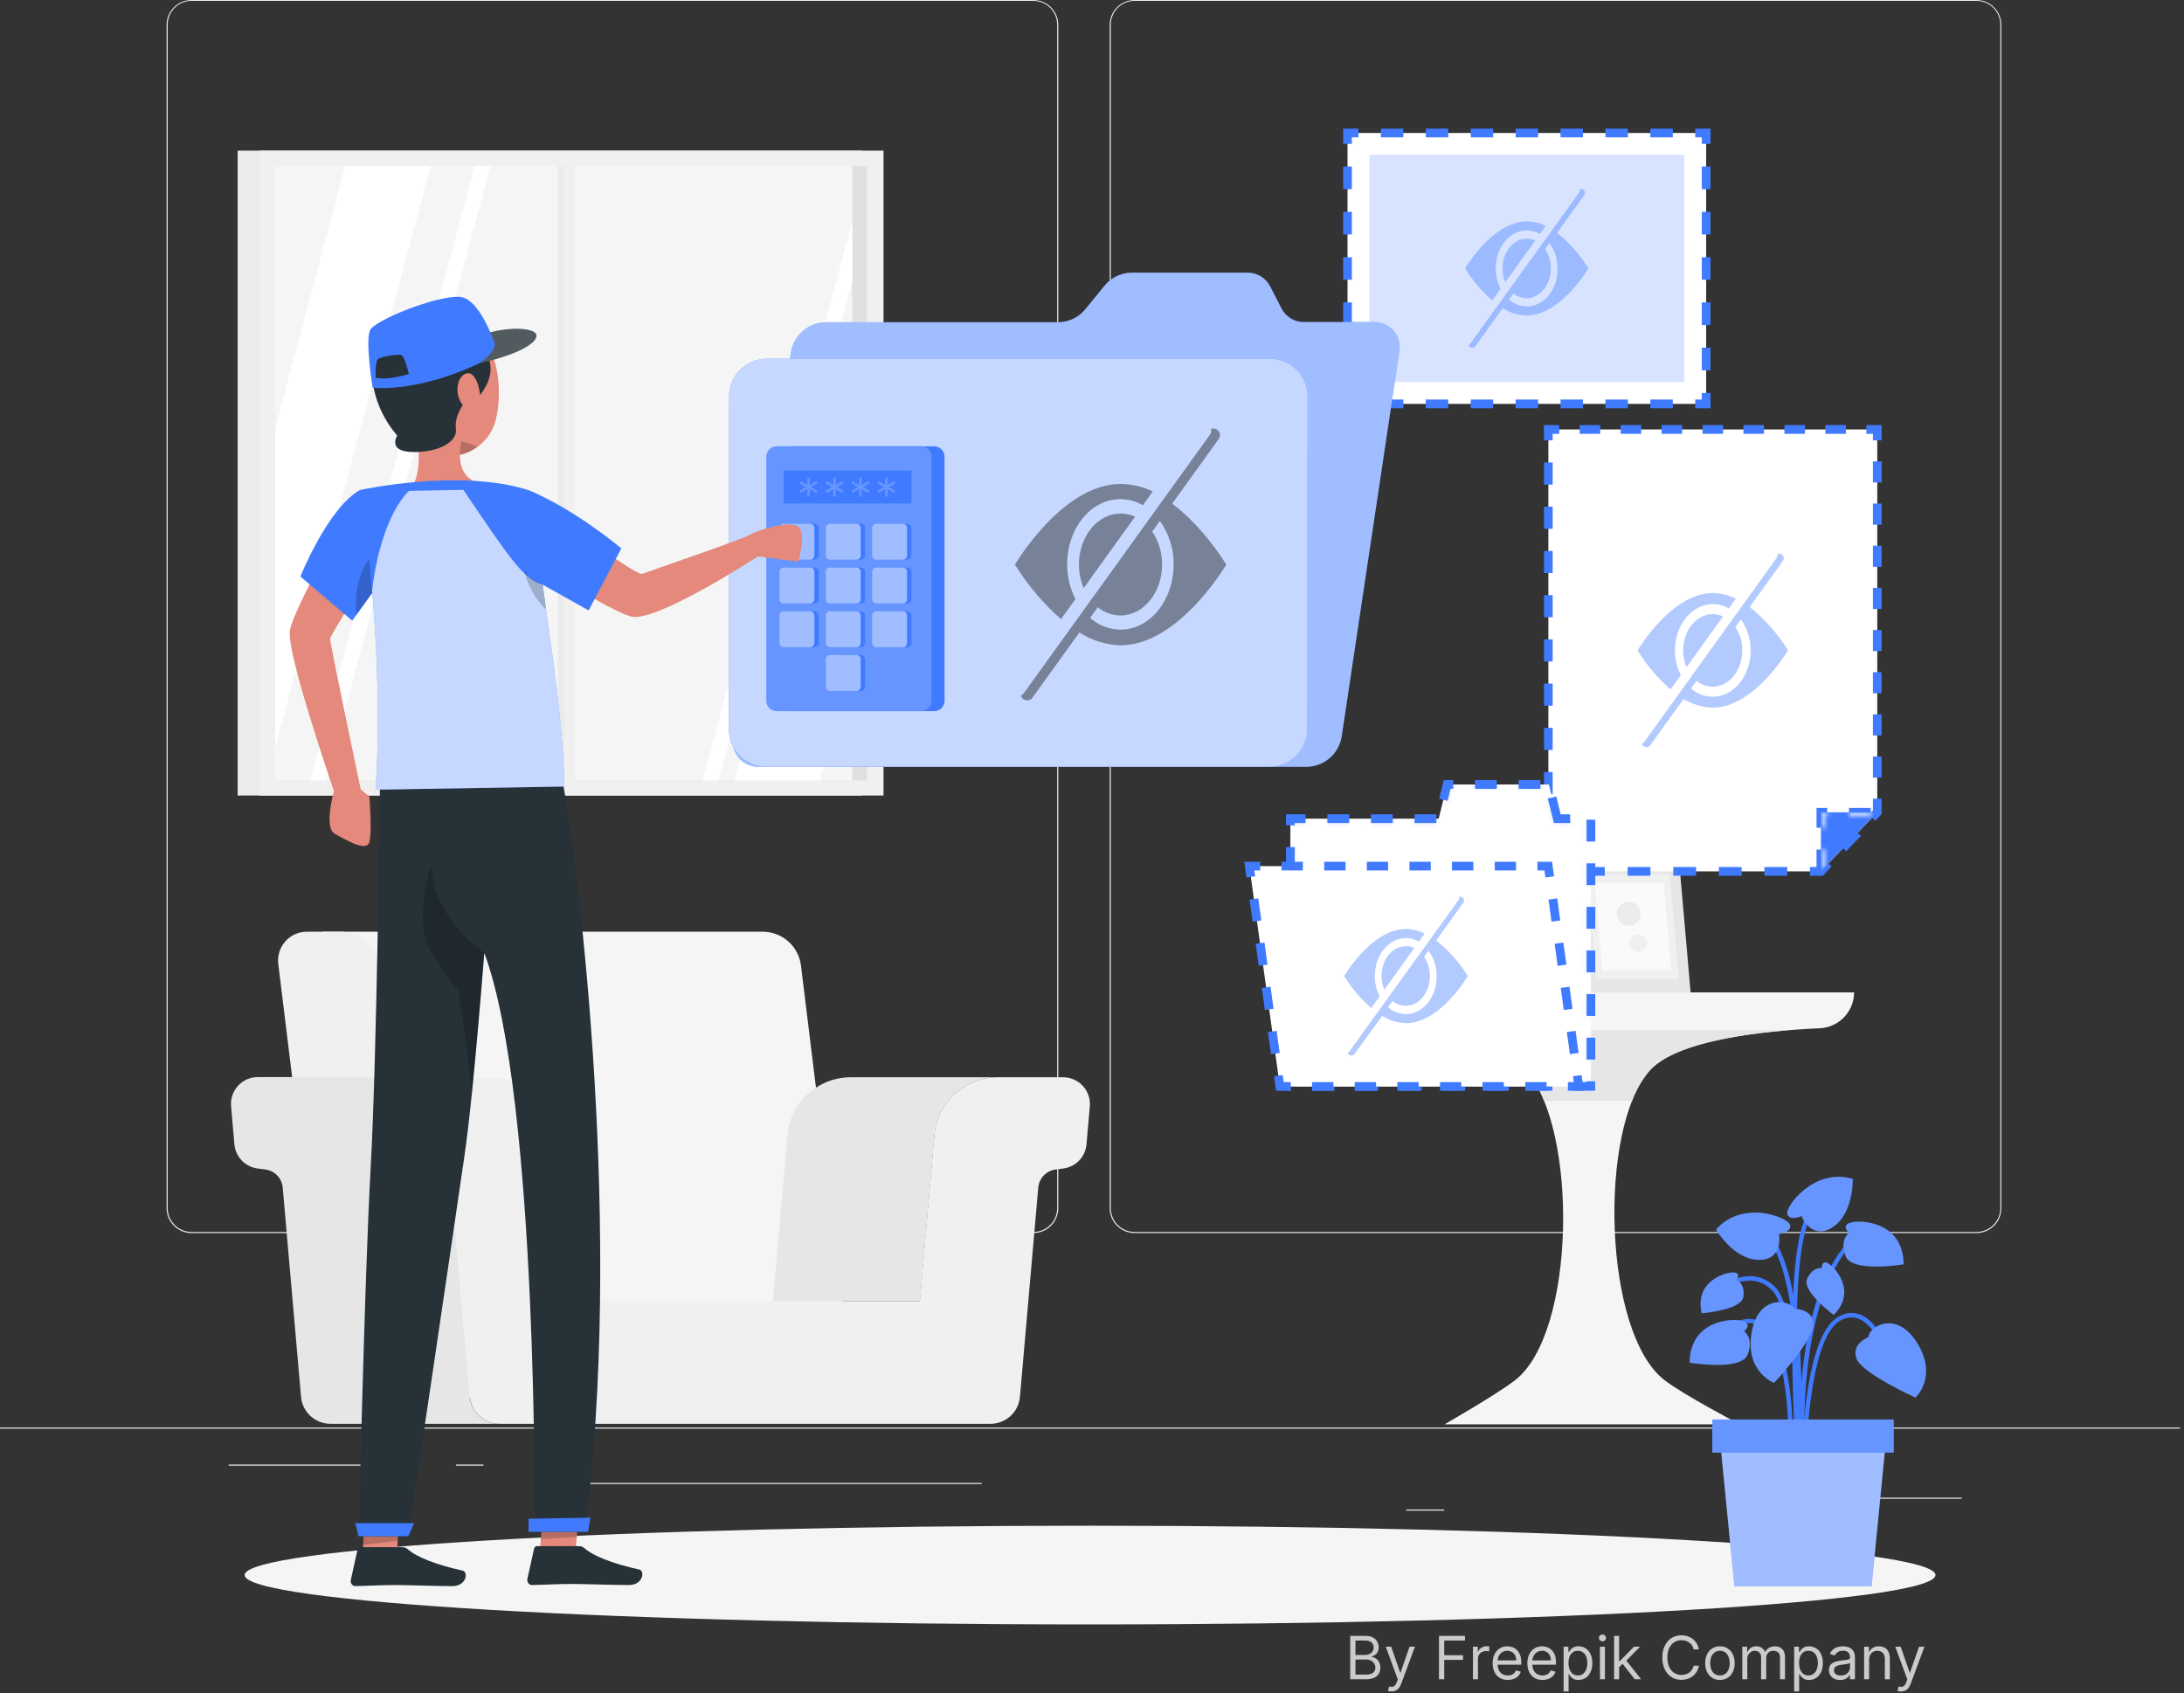 <svg width="476" height="369" viewBox="0 0 476 369" fill="none" xmlns="http://www.w3.org/2000/svg">
<rect x="0" y="0" width="476" height="369" fill="#333333" stroke="none"/>
<path d="M475.155 311.131H0V311.369H475.155V311.131Z" fill="#EBEBEB"/>
<path d="M427.544 326.422H396.07V326.659H427.544V326.422Z" fill="#EBEBEB"/>
<path d="M314.762 329.007H306.503V329.244H314.762V329.007Z" fill="#EBEBEB"/>
<path d="M395.12 317.603H376.883V317.841H395.12V317.603Z" fill="#EBEBEB"/>
<path d="M90.897 319.199H49.853V319.437H90.897V319.199Z" fill="#EBEBEB"/>
<path d="M105.38 319.199H99.364V319.437H105.38V319.199Z" fill="#EBEBEB"/>
<path d="M213.962 323.21H124.937V323.447H213.962V323.21Z" fill="#EBEBEB"/>
<path d="M225.223 268.748H41.728C40.291 268.745 38.913 268.172 37.897 267.155C36.882 266.138 36.311 264.759 36.311 263.321V5.379C36.324 3.95 36.9 2.583 37.914 1.576C38.928 0.569 40.299 0.002 41.728 0H225.223C226.663 0 228.043 0.572 229.06 1.589C230.078 2.607 230.65 3.987 230.65 5.426V263.321C230.65 264.76 230.078 266.141 229.06 267.158C228.043 268.176 226.663 268.748 225.223 268.748ZM41.728 0.19C40.354 0.193 39.036 0.74 38.065 1.713C37.094 2.686 36.549 4.004 36.549 5.379V263.321C36.549 264.696 37.094 266.014 38.065 266.987C39.036 267.96 40.354 268.507 41.728 268.51H225.223C226.599 268.507 227.917 267.96 228.89 266.987C229.862 266.015 230.41 264.697 230.412 263.321V5.379C230.41 4.003 229.862 2.685 228.89 1.713C227.917 0.74 226.599 0.193 225.223 0.19H41.728Z" fill="#EBEBEB"/>
<path d="M430.785 268.748H247.28C245.842 268.745 244.463 268.173 243.446 267.155C242.429 266.138 241.856 264.76 241.854 263.321V5.379C241.869 3.949 242.447 2.582 243.463 1.575C244.478 0.568 245.85 0.002 247.28 0H430.785C432.212 0.005 433.581 0.572 434.593 1.579C435.605 2.586 436.18 3.951 436.192 5.379V263.321C436.192 264.757 435.623 266.134 434.61 267.152C433.596 268.169 432.221 268.742 430.785 268.748ZM247.28 0.19C245.905 0.193 244.586 0.74 243.614 1.713C242.641 2.685 242.094 4.003 242.091 5.379V263.321C242.094 264.697 242.641 266.015 243.614 266.987C244.586 267.96 245.905 268.507 247.28 268.51H430.785C432.16 268.507 433.478 267.96 434.451 266.987C435.424 266.015 435.971 264.697 435.974 263.321V5.379C435.971 4.003 435.424 2.685 434.451 1.713C433.478 0.74 432.16 0.193 430.785 0.19H247.28Z" fill="#EBEBEB"/>
<path d="M187.81 32.833H51.792V173.384H187.81V32.833Z" fill="#EBEBEB"/>
<path d="M192.561 32.833H56.543V173.384H192.561V32.833Z" fill="#F0F0F0"/>
<path d="M188.96 36.169H59.974V170.115H188.96V36.169Z" fill="#E0E0E0"/>
<path d="M185.738 36.169H59.974V170.115H185.738V36.169Z" fill="#F5F5F5"/>
<path d="M124.158 36.169H121.602V170.115H124.158V36.169Z" fill="#EBEBEB"/>
<path d="M106.9 36.169L71.055 170.115H67.615L103.46 36.169H106.9Z" fill="white"/>
<path d="M125.241 34.097H123.056V172.681H125.241V34.097Z" fill="#F0F0F0"/>
<path d="M93.891 36.169L59.974 162.931V93.254L75.246 36.169H93.891Z" fill="white"/>
<path d="M185.738 48.323V61.181L156.583 170.115H153.142L185.738 48.323Z" fill="white"/>
<path d="M185.738 74.286V143.962L178.744 170.115H160.099L185.738 74.286Z" fill="white"/>
<path d="M289.93 216.291H404.1C404.097 218.307 403.318 220.245 401.923 221.701C400.528 223.158 398.626 224.021 396.612 224.112C384.343 224.663 365.47 226.611 359.483 233.396C348.326 246.054 349.4 290.51 362.771 300.802C366.962 304.033 379.174 310.438 379.174 310.438H314.847C314.847 310.438 326.251 303.9 330.233 300.802C343.537 290.424 343.908 245.997 332.694 233.396C326.992 226.934 309.25 224.843 297.38 224.188C295.364 224.073 293.469 223.191 292.083 221.722C290.697 220.254 289.927 218.31 289.93 216.291Z" fill="#F5F5F5"/>
<path d="M389.95 224.53C378.356 225.48 364.463 227.751 359.483 233.396C357.861 235.349 356.576 237.558 355.682 239.934H336.533C335.637 237.559 334.352 235.35 332.732 233.396C327.733 227.78 313.726 225.47 302.322 224.53H389.95Z" fill="#E6E6E6"/>
<path d="M338.557 216.348L340.116 198.605H317.603L316.054 216.348H338.557Z" fill="#EBEBEB"/>
<path d="M338.557 216.348L340.116 198.605H341.323L339.774 216.348H338.557Z" fill="#E0E0E0"/>
<path d="M336.419 214.542L337.654 200.411H319.741L318.506 214.542H336.419Z" fill="#F0F0F0"/>
<path d="M335.051 213.373L336.077 201.57H321.119L320.083 213.373H335.051Z" fill="#FAFAFA"/>
<path d="M345.856 216.29H368.464L365.955 187.62H343.347L345.856 216.29Z" fill="#E6E6E6"/>
<path d="M345.856 216.29H344.782L342.273 187.62H343.347L345.856 216.29Z" fill="#E0E0E0"/>
<path d="M347.908 213.373H365.907L363.912 190.547H345.913L347.908 213.373Z" fill="#F0F0F0"/>
<path d="M349.229 211.491H364.263L362.591 192.428H347.557L349.229 211.491Z" fill="#FAFAFA"/>
<path d="M356.822 201C356.58 201.244 356.292 201.437 355.975 201.57C355.658 201.702 355.318 201.77 354.974 201.77C354.63 201.77 354.29 201.702 353.973 201.57C353.656 201.437 353.368 201.244 353.126 201C352.882 200.758 352.688 200.47 352.556 200.153C352.424 199.835 352.356 199.495 352.356 199.152C352.356 198.808 352.424 198.468 352.556 198.15C352.688 197.833 352.882 197.545 353.126 197.303C353.617 196.815 354.281 196.541 354.974 196.541C355.666 196.541 356.331 196.815 356.822 197.303C357.31 197.795 357.584 198.459 357.584 199.152C357.584 199.844 357.31 200.509 356.822 201Z" fill="#EBEBEB"/>
<path d="M355.71 204.202C355.887 204.023 356.098 203.88 356.331 203.783C356.563 203.686 356.813 203.635 357.065 203.635C357.317 203.635 357.566 203.686 357.799 203.783C358.031 203.88 358.242 204.023 358.419 204.202C358.694 204.467 358.882 204.809 358.96 205.182C359.039 205.555 359.002 205.944 358.857 206.296C358.711 206.649 358.463 206.95 358.144 207.159C357.825 207.369 357.451 207.478 357.069 207.472C356.687 207.48 356.311 207.372 355.991 207.163C355.671 206.955 355.421 206.654 355.274 206.301C355.127 205.948 355.09 205.559 355.168 205.184C355.246 204.81 355.435 204.468 355.71 204.202Z" fill="#F0F0F0"/>
<path d="M164.109 304.574H186.128L174.553 210.303C174.275 208.334 173.308 206.527 171.824 205.203C170.34 203.879 168.435 203.124 166.447 203.072H70.323L84.445 304.574H164.109Z" fill="#F5F5F5"/>
<path d="M94.28 304.574H72.224L60.677 210.303C60.537 209.397 60.597 208.47 60.853 207.589C61.109 206.708 61.556 205.894 62.161 205.204C62.767 204.515 63.516 203.966 64.357 203.598C65.197 203.229 66.108 203.05 67.025 203.072H74.628C76.605 203.139 78.496 203.901 79.968 205.223C81.44 206.546 82.399 208.344 82.677 210.303L94.28 304.574Z" fill="#F0F0F0"/>
<path d="M102.386 304.46L98.405 258.845C98.315 257.854 97.889 256.924 97.197 256.208C96.506 255.493 95.591 255.035 94.603 254.911L92.978 254.683C91.658 254.516 90.435 253.901 89.513 252.941C88.591 251.982 88.027 250.735 87.913 249.409L87.181 241.094C87.112 240.288 87.21 239.478 87.47 238.712C87.73 237.947 88.146 237.244 88.692 236.649C89.238 236.053 89.902 235.577 90.641 235.251C91.38 234.925 92.18 234.756 92.988 234.755H56.192C55.378 234.751 54.573 234.918 53.828 235.245C53.082 235.571 52.414 236.05 51.865 236.651C51.316 237.252 50.899 237.961 50.641 238.733C50.383 239.504 50.289 240.321 50.366 241.132L51.089 249.447C51.213 250.77 51.786 252.01 52.713 252.962C53.639 253.915 54.863 254.522 56.182 254.683L57.817 254.892C58.805 255.014 59.721 255.471 60.413 256.187C61.105 256.903 61.53 257.835 61.618 258.826L65.609 304.441C65.75 306.046 66.486 307.54 67.673 308.629C68.861 309.718 70.413 310.323 72.024 310.324H108.82C107.209 310.328 105.654 309.728 104.463 308.643C103.272 307.557 102.531 306.065 102.386 304.46Z" fill="#E6E6E6"/>
<path d="M203.661 247.451C203.961 243.996 205.545 240.779 208.102 238.435C210.658 236.091 214.001 234.792 217.469 234.793H185.434C181.965 234.792 178.621 236.091 176.063 238.434C173.505 240.778 171.918 243.995 171.616 247.451L168.461 283.563H200.515L203.661 247.451Z" fill="#E6E6E6"/>
<path d="M231.695 234.793H217.44C213.972 234.792 210.63 236.092 208.073 238.435C205.517 240.779 203.932 243.996 203.632 247.451L200.468 283.563H124.196L121.031 247.451C120.73 243.997 119.144 240.781 116.588 238.438C114.032 236.094 110.691 234.794 107.223 234.793H92.969C92.161 234.794 91.362 234.963 90.622 235.289C89.883 235.615 89.219 236.091 88.673 236.687C88.127 237.282 87.711 237.985 87.451 238.75C87.191 239.516 87.093 240.326 87.162 241.132L87.894 249.447C88.017 250.769 88.588 252.009 89.513 252.962C90.438 253.914 91.66 254.522 92.978 254.683L94.622 254.892C95.611 255.012 96.528 255.469 97.22 256.185C97.912 256.902 98.337 257.834 98.424 258.826L102.415 304.441C102.555 306.046 103.291 307.54 104.479 308.629C105.666 309.718 107.218 310.323 108.829 310.324H215.891C217.501 310.322 219.052 309.718 220.238 308.628C221.424 307.539 222.158 306.045 222.296 304.441L226.288 258.826C226.376 257.835 226.801 256.903 227.493 256.187C228.185 255.471 229.101 255.014 230.089 254.892L231.723 254.683C233.045 254.518 234.271 253.904 235.195 252.944C236.118 251.984 236.684 250.736 236.798 249.409L237.53 241.094C237.593 240.289 237.489 239.481 237.224 238.719C236.959 237.957 236.539 237.258 235.991 236.666C235.443 236.074 234.779 235.602 234.039 235.28C233.3 234.958 232.502 234.792 231.695 234.793Z" fill="#F0F0F0"/>
<path d="M237.577 354.047C339.339 354.047 421.833 349.231 421.833 343.29C421.833 337.349 339.339 332.532 237.577 332.532C135.816 332.532 53.322 337.349 53.322 343.29C53.322 349.231 135.816 354.047 237.577 354.047Z" fill="#F5F5F5"/>
<path d="M392.231 317.071C392.231 316.767 391.176 286.053 386.206 281.216C381.454 276.55 375.866 281.045 375.629 281.216L375.021 280.484C375.087 280.427 381.445 275.238 386.862 280.484C392.117 285.587 393.134 315.712 393.181 316.995L392.231 317.071Z" fill="#407BFF"/>
<path d="M392.658 323.105C392.516 321.604 389.237 286.157 402.608 270.838L403.321 271.456C390.216 286.499 393.571 322.668 393.609 323.029L392.658 323.105Z" fill="#407BFF"/>
<path d="M392.335 319.304L391.385 319.237C391.385 318.819 393.989 277.737 384.229 268.757L384.875 267.987C394.968 277.291 392.478 317.546 392.335 319.304Z" fill="#407BFF"/>
<path d="M393.609 319.228H392.658C392.658 318.088 392.982 291.403 400.594 287.041C401.323 286.569 402.155 286.279 403.02 286.194C403.884 286.11 404.757 286.234 405.564 286.556C410.173 288.457 412.453 296.649 412.548 297.01L411.598 297.266C411.598 297.181 409.346 289.179 405.155 287.45C404.483 287.182 403.755 287.081 403.036 287.156C402.316 287.23 401.625 287.478 401.021 287.877C393.922 291.945 393.609 318.952 393.609 319.228Z" fill="#407BFF"/>
<path d="M390.663 319.247L389.712 319.19C389.712 318.981 390.853 298.169 385.246 290.852C383.897 289.094 382.443 288.267 380.913 288.362C377.273 288.619 374.194 293.969 374.165 294.064L373.339 293.598C373.472 293.361 376.693 287.744 380.846 287.45C382.699 287.317 384.448 288.286 385.997 290.301C391.822 297.865 390.71 318.354 390.663 319.247Z" fill="#407BFF"/>
<path d="M391.727 322.088C391.575 320.064 388.04 272.435 394.264 264.015L395.025 264.585C389.019 272.71 392.639 321.518 392.668 322.012L391.727 322.088Z" fill="#407BFF"/>
<path d="M407.217 291.45C407.217 291.45 403.492 292.819 404.604 296.059C405.716 299.3 417.471 304.612 417.471 304.612C417.471 304.612 422.403 300.098 417.87 292.752C413.337 285.406 407.312 289.132 407.217 291.45Z" fill="#407BFF"/>
<path opacity="0.2" d="M407.217 291.45C407.217 291.45 403.492 292.819 404.604 296.059C405.716 299.3 417.471 304.612 417.471 304.612C417.471 304.612 422.403 300.098 417.87 292.752C413.337 285.406 407.312 289.132 407.217 291.45Z" fill="white"/>
<path d="M391.043 285.283C391.043 285.283 395.006 285.121 395.224 288.533C395.443 291.945 386.671 301.391 386.671 301.391C386.671 301.391 380.39 299.119 381.739 290.605C383.089 282.09 390.055 283.192 391.043 285.283Z" fill="#407BFF"/>
<path opacity="0.2" d="M391.043 285.283C391.043 285.283 395.006 285.121 395.224 288.533C395.443 291.945 386.671 301.391 386.671 301.391C386.671 301.391 380.39 299.119 381.739 290.605C383.089 282.09 390.055 283.192 391.043 285.283Z" fill="white"/>
<path d="M387.726 268.938C387.726 268.938 390.368 268.653 390.159 267.037C389.95 265.421 379.886 261.288 374.004 267.987C374.004 267.987 377.805 274.506 383.288 274.592C388.772 274.677 387.726 268.938 387.726 268.938Z" fill="#407BFF"/>
<path opacity="0.2" d="M387.726 268.938C387.726 268.938 390.368 268.653 390.159 267.037C389.95 265.421 379.886 261.288 374.004 267.987C374.004 267.987 377.805 274.506 383.288 274.592C388.772 274.677 387.726 268.938 387.726 268.938Z" fill="white"/>
<path d="M392.611 265.032C392.611 265.032 390.216 266.191 389.551 264.709C388.886 263.226 395.253 254.398 403.806 256.945C403.806 256.945 404.034 264.49 399.415 267.474C394.797 270.458 392.611 265.032 392.611 265.032Z" fill="#407BFF"/>
<path opacity="0.2" d="M392.611 265.032C392.611 265.032 390.216 266.191 389.551 264.709C388.886 263.226 395.253 254.398 403.806 256.945C403.806 256.945 404.034 264.49 399.415 267.474C394.797 270.458 392.611 265.032 392.611 265.032Z" fill="white"/>
<path d="M380.124 290.149C380.124 290.149 381.948 288.676 379.981 287.953C378.014 287.231 368.359 287.44 368.254 297C368.254 297 379.497 298.901 380.894 295.233C382.291 291.565 380.124 290.149 380.124 290.149Z" fill="#407BFF"/>
<path opacity="0.2" d="M380.124 290.149C380.124 290.149 381.948 288.676 379.981 287.953C378.014 287.231 368.359 287.44 368.254 297C368.254 297 379.497 298.901 380.894 295.233C382.291 291.565 380.124 290.149 380.124 290.149Z" fill="white"/>
<path d="M403.026 268.7C403.026 268.7 401.211 267.227 403.178 266.514C405.145 265.802 414.791 265.992 414.896 275.561C414.896 275.561 403.653 277.462 402.257 273.784C400.86 270.107 403.026 268.7 403.026 268.7Z" fill="#407BFF"/>
<path opacity="0.2" d="M403.026 268.7C403.026 268.7 401.211 267.227 403.178 266.514C405.145 265.802 414.791 265.992 414.896 275.561C414.896 275.561 403.653 277.462 402.257 273.784C400.86 270.107 403.026 268.7 403.026 268.7Z" fill="white"/>
<path d="M397.087 276.407C397.087 276.407 396.925 274.611 398.37 275.314C399.814 276.017 404.851 281.444 399.634 286.594C399.634 286.594 392.611 281.396 393.875 278.688C395.139 275.979 397.087 276.407 397.087 276.407Z" fill="#407BFF"/>
<path opacity="0.2" d="M397.087 276.407C397.087 276.407 396.925 274.611 398.37 275.314C399.814 276.017 404.851 281.444 399.634 286.594C399.634 286.594 392.611 281.396 393.875 278.688C395.139 275.979 397.087 276.407 397.087 276.407Z" fill="white"/>
<path d="M378.47 278.954C378.47 278.954 379.563 277.528 377.967 277.348C376.37 277.167 369.224 279.077 370.887 286.224C370.887 286.224 379.601 285.568 379.972 282.603C380.342 279.638 378.47 278.954 378.47 278.954Z" fill="#407BFF"/>
<path opacity="0.2" d="M378.47 278.954C378.47 278.954 379.563 277.528 377.967 277.348C376.37 277.167 369.224 279.077 370.887 286.224C370.887 286.224 379.601 285.568 379.972 282.603C380.342 279.638 378.47 278.954 378.47 278.954Z" fill="white"/>
<path d="M407.911 345.723H378.014L374.793 312.994H411.132L407.911 345.723Z" fill="#407BFF"/>
<path opacity="0.5" d="M407.911 345.723H378.014L374.793 312.994H411.132L407.911 345.723Z" fill="white"/>
<path d="M412.738 309.383H373.196V316.605H412.738V309.383Z" fill="#407BFF"/>
<path opacity="0.2" d="M412.738 309.383H373.196V316.605H412.738V309.383Z" fill="white"/>
<path d="M371.856 28.985H293.693V88.027H371.856V28.985Z" fill="white"/>
<path d="M372.806 88.978H369.48V87.077H370.906V85.651H372.806V88.978Z" fill="#407BFF"/>
<path d="M364.586 88.978H359.692V87.077H364.586V88.978ZM354.798 88.978H349.904V87.077H354.798V88.978ZM345.01 88.978H340.116V87.077H345.01V88.978ZM335.222 88.978H330.328V87.077H335.222V88.978ZM325.434 88.978H320.539V87.077H325.434V88.978ZM315.645 88.978H310.751V87.077H315.645V88.978ZM305.857 88.978H300.963V87.077H305.857V88.978Z" fill="#407BFF"/>
<path d="M296.069 88.978H292.743V85.651H294.643V87.077H296.069V88.978Z" fill="#407BFF"/>
<path d="M294.643 80.71H292.743V75.778H294.643V80.71ZM294.643 70.846H292.743V65.904H294.643V70.846ZM294.643 60.972H292.743V56.068H294.643V60.972ZM294.643 51.098H292.743V46.166H294.643V51.098ZM294.643 41.234H292.743V36.292H294.643V41.234Z" fill="#407BFF"/>
<path d="M294.643 31.36H292.743V28.034H296.069V29.935H294.643V31.36Z" fill="#407BFF"/>
<path d="M364.586 29.935H359.692V28.034H364.586V29.935ZM354.798 29.935H349.904V28.034H354.798V29.935ZM345.01 29.935H340.116V28.034H345.01V29.935ZM335.222 29.935H330.328V28.034H335.222V29.935ZM325.434 29.935H320.539V28.034H325.434V29.935ZM315.645 29.935H310.751V28.034H315.645V29.935ZM305.857 29.935H300.963V28.034H305.857V29.935Z" fill="#407BFF"/>
<path d="M372.806 31.36H370.906V29.935H369.48V28.034H372.806V31.36Z" fill="#407BFF"/>
<path d="M372.806 80.71H370.906V75.778H372.806V80.71ZM372.806 70.846H370.906V65.904H372.806V70.846ZM372.806 60.972H370.906V56.068H372.806V60.972ZM372.806 51.098H370.906V46.166H372.806V51.098ZM372.806 41.234H370.906V36.292H372.806V41.234Z" fill="#407BFF"/>
<path opacity="0.2" d="M367.095 83.276V33.736L298.435 33.736V83.276H367.095Z" fill="#407BFF"/>
<g opacity="0.4">
<path d="M325.215 65.486L327.049 62.93C326.348 61.559 325.986 60.041 325.994 58.501C325.994 53.921 329.026 50.214 332.77 50.214C333.772 50.219 334.756 50.488 335.621 50.994L336.885 49.245C335.602 48.607 334.193 48.263 332.76 48.238C325.329 48.238 319.314 58.501 319.314 58.501C320.925 61.108 322.914 63.462 325.215 65.486Z" fill="#407BFF"/>
<path d="M339.365 50.756L345.304 42.508C345.432 42.327 345.484 42.103 345.448 41.884C345.413 41.666 345.293 41.47 345.114 41.339C344.999 41.258 344.866 41.208 344.727 41.191C344.588 41.175 344.447 41.193 344.316 41.243C344.35 41.362 344.357 41.487 344.335 41.609C344.314 41.731 344.265 41.846 344.193 41.947L320.435 74.922C320.344 75.048 320.219 75.144 320.074 75.198C320.113 75.35 320.195 75.489 320.31 75.596C320.425 75.704 320.568 75.776 320.722 75.805C320.877 75.834 321.037 75.818 321.183 75.76C321.329 75.701 321.455 75.602 321.547 75.474L327.515 67.177C329.077 68.173 330.88 68.725 332.732 68.774C340.163 68.774 346.188 58.501 346.188 58.501C344.382 55.542 342.072 52.921 339.365 50.756ZM332.77 66.797C331.344 66.777 329.972 66.248 328.902 65.305L329.852 63.946C330.66 64.603 331.663 64.971 332.703 64.992C335.63 64.992 338.006 62.084 338.006 58.501C338.021 57.008 337.58 55.546 336.742 54.31L337.692 52.951C338.857 54.566 339.473 56.511 339.451 58.501C339.546 63.082 336.514 66.797 332.77 66.797Z" fill="#407BFF"/>
<path d="M332.77 52.011C329.843 52.011 327.467 54.918 327.467 58.501C327.468 59.533 327.674 60.554 328.075 61.504L334.613 52.419C334.036 52.151 333.407 52.011 332.77 52.011Z" fill="#407BFF"/>
</g>
<path d="M409.146 93.606V177.043L396.868 189.919H337.464V93.606H409.146Z" fill="white"/>
<path d="M410.097 95.981H408.196V94.556H406.771V92.655H410.097V95.981Z" fill="#407BFF"/>
<path d="M402.361 185.529L401.031 184.218L404.205 180.891L405.583 182.203L402.361 185.529ZM408.7 178.877L407.331 177.556L408.196 176.653V174.078H410.097V177.413L408.7 178.877ZM410.097 169.478H408.196V164.888H410.097V169.478ZM410.097 160.289H408.196V155.699H410.097V160.289ZM410.097 151.099H408.196V146.509H410.097V151.099ZM410.097 141.91H408.196V137.32H410.097V141.91ZM410.097 132.73H408.196V128.13H410.097V132.73ZM410.097 123.54H408.196V118.941H410.097V123.54ZM410.097 114.351H408.196V109.761H410.097V114.351ZM410.097 105.161H408.196V100.562H410.097V105.161Z" fill="#407BFF"/>
<path d="M397.267 190.87H394.483V188.969H396.46L397.819 187.544L399.187 188.855L397.267 190.87Z" fill="#407BFF"/>
<path d="M389.522 190.87H384.552V188.969H389.522V190.87ZM379.582 190.87H374.612V188.969H379.582V190.87ZM369.642 190.87H364.681V188.969H369.67L369.642 190.87ZM359.711 190.87H354.741V188.969H359.711V190.87ZM349.771 190.87H344.801V188.969H349.771V190.87Z" fill="#407BFF"/>
<path d="M339.831 190.87H336.505V187.544H338.405V188.969H339.831V190.87Z" fill="#407BFF"/>
<path d="M338.405 182.726H336.505V177.908H338.405V182.726ZM338.405 173.089H336.505V168.271H338.405V173.089ZM338.405 163.453H336.505V158.626H338.405V163.453ZM338.405 153.808H336.505V148.99H338.405V153.808ZM338.405 144.172H336.505V139.353H338.405V144.172ZM338.405 134.535H336.505V129.717H338.405V134.535ZM338.405 124.899H336.505V120.081H338.405V124.899ZM338.405 115.254H336.505V110.436H338.405V115.254ZM338.405 105.618H336.505V100.799H338.405V105.618Z" fill="#407BFF"/>
<path d="M338.405 95.981H336.505V92.655H339.831V94.556H338.405V95.981Z" fill="#407BFF"/>
<path d="M402.304 94.556H397.838V92.655H402.304V94.556ZM393.381 94.556H388.914V92.655H393.428L393.381 94.556ZM384.457 94.556H379.991V92.655H384.457V94.556ZM375.534 94.556H371.067V92.655H375.534V94.556ZM366.61 94.556H362.144V92.655H366.61V94.556ZM357.687 94.556H353.221V92.655H357.687V94.556ZM348.764 94.556H344.297V92.655H348.764V94.556Z" fill="#407BFF"/>
<path d="M396.868 189.919V177.043H409.146" fill="#407BFF"/>
<path d="M397.809 189.919H395.908V185.168H397.809V189.919ZM397.809 180.416H395.908V176.092H398.237V177.993H397.809V180.416ZM407.74 177.993H402.988V176.092H407.74V177.993Z" fill="#407BFF"/>
<mask id="mask0_36_755" style="mask-type:luminance" maskUnits="userSpaceOnUse" x="396" y="177" width="12" height="13">
<mask id="mask1_36_755" style="mask-type:luminance" maskUnits="userSpaceOnUse" x="396" y="177" width="14" height="13">
<path d="M396.868 189.919V177.043H409.146" fill="white"/>
</mask>
<g mask="url(#mask1_36_755)">
<path d="M397.809 189.919H395.908V185.168H397.809V189.919ZM397.809 180.416H395.908V176.092H398.237V177.993H397.809V180.416ZM407.74 177.993H402.988V176.092H407.74V177.993Z" fill="white"/>
</g>
</mask>
<g mask="url(#mask0_36_755)">
<path opacity="0.7" d="M396.868 189.919V177.043H409.146" fill="white"/>
</g>
<g opacity="0.4">
<path d="M364.092 150.263L366.335 147.155C365.484 145.487 365.044 143.64 365.052 141.767C365.052 136.179 368.739 131.665 373.301 131.665C374.527 131.669 375.73 131.997 376.788 132.616L378.328 130.487C376.766 129.703 375.048 129.281 373.301 129.252C364.244 129.252 356.908 141.767 356.908 141.767C358.868 144.939 361.29 147.803 364.092 150.263Z" fill="#407BFF"/>
<path d="M381.34 132.321L388.572 122.267C388.704 122.09 388.773 121.874 388.771 121.654C388.768 121.433 388.693 121.219 388.557 121.045C388.421 120.872 388.231 120.747 388.018 120.691C387.804 120.636 387.578 120.652 387.375 120.737C387.413 120.882 387.42 121.034 387.394 121.181C387.367 121.329 387.309 121.469 387.223 121.592L358.324 161.762C358.213 161.918 358.057 162.037 357.877 162.104C357.933 162.332 358.068 162.534 358.257 162.674C358.43 162.795 358.635 162.861 358.846 162.864C359.008 162.864 359.168 162.825 359.312 162.75C359.455 162.676 359.579 162.568 359.673 162.436L366.943 152.335C368.853 153.527 371.049 154.184 373.301 154.235C382.348 154.235 389.693 141.729 389.693 141.729C387.475 138.133 384.649 134.949 381.34 132.321ZM373.301 151.86C371.549 151.852 369.859 151.207 368.549 150.044L369.746 148.391C370.736 149.21 371.978 149.663 373.263 149.674C376.826 149.674 379.725 146.129 379.725 141.767C379.755 139.95 379.232 138.167 378.223 136.655L379.421 135.001C380.831 136.973 381.577 139.343 381.549 141.767C381.549 147.346 377.862 151.86 373.301 151.86Z" fill="#407BFF"/>
<path d="M373.301 133.851C369.737 133.851 366.838 137.396 366.838 141.767C366.837 143.021 367.089 144.262 367.58 145.416L375.543 134.355C374.841 134.026 374.076 133.854 373.301 133.851Z" fill="#407BFF"/>
</g>
<path d="M339.422 178.43L337.569 170.98H315.408L313.555 178.43H281.235V236.789H346.739V178.43H339.422Z" fill="white"/>
<path d="M347.69 237.739H343.062V235.838H345.751V235.677H347.652L347.69 237.739ZM338.348 237.739H333.597V235.838H338.348V237.739ZM328.845 237.739H324.094V235.838H328.845V237.739ZM319.342 237.739H314.59V235.838H319.342V237.739ZM309.839 237.739H305.087V235.838H309.839V237.739ZM300.336 237.739H295.584V235.838H300.336V237.739ZM290.833 237.739H286.081V235.838H290.833V237.739ZM281.33 237.739H280.284V232.142H282.185V236.789H281.292L281.33 237.739ZM347.69 230.925H345.789V226.174H347.69V230.925ZM282.185 227.39H280.284V222.639H282.185V227.39ZM347.69 221.422H345.789V216.671H347.69V221.422ZM282.185 217.887H280.284V213.135H282.185V217.887ZM347.69 211.919H345.789V207.168H347.69V211.919ZM282.185 208.384H280.284V203.632H282.185V208.384ZM347.69 202.416H345.789V197.664H347.69V202.416ZM282.185 198.881H280.284V194.129H282.185V198.881ZM347.69 192.913H345.789V188.161H347.69V192.913ZM282.185 189.378H280.284V184.626H282.185V189.378ZM347.69 183.41H345.789V178.658H347.69V183.41ZM282.185 179.875H280.284V177.48H284.542V179.38H282.185V179.875ZM342.225 179.38H338.681L337.35 174.049L339.194 173.593L340.144 177.48H342.206L342.225 179.38ZM313.051 179.38H308.299V177.48H313.051V179.38ZM303.548 179.38H298.796V177.48H303.548V179.38ZM294.045 179.38H289.293V177.48H294.045V179.38ZM315.503 174.543L313.659 174.087L314.666 170.029H316.729V171.93H316.149L315.503 174.543ZM335.735 171.93H330.983V170.029H335.735V171.93ZM326.232 171.93H321.48V170.029H326.232V171.93Z" fill="#407BFF"/>
<mask id="mask2_36_755" style="mask-type:luminance" maskUnits="userSpaceOnUse" x="281" y="170" width="66" height="67">
<mask id="mask3_36_755" style="mask-type:luminance" maskUnits="userSpaceOnUse" x="281" y="170" width="66" height="67">
<path d="M339.422 178.43L337.569 170.98H315.408L313.555 178.43H281.235V236.789H346.739V178.43H339.422Z" fill="white"/>
</mask>
<g mask="url(#mask3_36_755)">
<path d="M347.69 237.739H343.062V235.838H345.751V235.677H347.652L347.69 237.739ZM338.348 237.739H333.597V235.838H338.348V237.739ZM328.845 237.739H324.094V235.838H328.845V237.739ZM319.342 237.739H314.59V235.838H319.342V237.739ZM309.839 237.739H305.087V235.838H309.839V237.739ZM300.336 237.739H295.584V235.838H300.336V237.739ZM290.833 237.739H286.081V235.838H290.833V237.739ZM281.33 237.739H280.284V232.142H282.185V236.789H281.292L281.33 237.739ZM347.69 230.925H345.789V226.174H347.69V230.925ZM282.185 227.39H280.284V222.639H282.185V227.39ZM347.69 221.422H345.789V216.671H347.69V221.422ZM282.185 217.887H280.284V213.135H282.185V217.887ZM347.69 211.919H345.789V207.168H347.69V211.919ZM282.185 208.384H280.284V203.632H282.185V208.384ZM347.69 202.416H345.789V197.664H347.69V202.416ZM282.185 198.881H280.284V194.129H282.185V198.881ZM347.69 192.913H345.789V188.161H347.69V192.913ZM282.185 189.378H280.284V184.626H282.185V189.378ZM347.69 183.41H345.789V178.658H347.69V183.41ZM282.185 179.875H280.284V177.48H284.542V179.38H282.185V179.875ZM342.225 179.38H338.681L337.35 174.049L339.194 173.593L340.144 177.48H342.206L342.225 179.38ZM313.051 179.38H308.299V177.48H313.051V179.38ZM303.548 179.38H298.796V177.48H303.548V179.38ZM294.045 179.38H289.293V177.48H294.045V179.38ZM315.503 174.543L313.659 174.087L314.666 170.029H316.729V171.93H316.149L315.503 174.543ZM335.735 171.93H330.983V170.029H335.735V171.93ZM326.232 171.93H321.48V170.029H326.232V171.93Z" fill="white"/>
</g>
</mask>
<g mask="url(#mask2_36_755)">
<path opacity="0.2" d="M339.422 178.43L337.569 170.98H315.408L313.555 178.43H281.235V236.789H346.739V178.43H339.422Z" fill="#407BFF"/>
</g>
<path d="M344.098 236.789H278.944L272.292 188.77H337.445L344.098 236.789Z" fill="white"/>
<path d="M345.181 237.739H341.722V235.838H343.005L342.824 234.565L344.706 234.308L345.181 237.739Z" fill="#407BFF"/>
<path d="M337.075 237.739H332.428V235.838H337.075V237.739ZM327.781 237.739H323.105V235.838H327.752L327.781 237.739ZM318.487 237.739H313.84V235.838H318.487V237.739ZM309.193 237.739H304.555V235.838H309.193V237.739ZM299.908 237.739H295.261V235.838H299.908V237.739ZM290.614 237.739H285.967V235.838H290.614V237.739Z" fill="#407BFF"/>
<path d="M281.32 237.739H278.118L277.68 234.565L279.562 234.308L279.771 235.838H281.32V237.739Z" fill="#407BFF"/>
<path d="M277.015 229.756L276.341 224.948L278.241 224.682L278.906 229.49L277.015 229.756ZM275.675 220.13L275.01 215.321L276.911 215.055L277.576 219.873L275.675 220.13ZM274.345 210.503L273.68 205.695L275.58 205.428L276.245 210.246L274.345 210.503ZM273.014 200.876L272.34 196.068L274.24 195.811L274.906 200.62L273.014 200.876Z" fill="#407BFF"/>
<path d="M271.675 191.259L271.199 187.819H274.668V189.72H273.385L273.566 190.993L271.675 191.259Z" fill="#407BFF"/>
<path d="M330.423 189.72H325.776V187.819H330.423V189.72ZM321.129 189.72H316.453V187.819H321.1L321.129 189.72ZM311.835 189.72H307.188V187.819H311.835V189.72ZM302.541 189.72H297.903V187.819H302.541V189.72ZM293.256 189.72H288.609V187.819H293.256V189.72ZM283.962 189.72H279.315V187.819H283.962V189.72Z" fill="#407BFF"/>
<path d="M336.828 191.259L336.609 189.72H335.07V187.819H338.272L338.709 190.993L336.828 191.259Z" fill="#407BFF"/>
<path d="M342.159 229.756L341.494 224.938L343.394 224.682L344.06 229.49L342.159 229.756ZM340.829 220.13L340.163 215.321L342.064 215.055L342.729 219.873L340.829 220.13ZM339.489 210.503L338.823 205.695L340.724 205.429L341.399 210.247L339.489 210.503ZM338.158 200.877L337.493 196.068L339.394 195.802L340.059 200.62L338.158 200.877Z" fill="#407BFF"/>
<g opacity="0.4">
<path d="M298.853 219.712L300.697 217.165C299.996 215.794 299.634 214.276 299.642 212.736C299.642 208.156 302.674 204.45 306.408 204.45C307.41 204.459 308.392 204.728 309.259 205.229L310.514 203.48C309.231 202.841 307.822 202.497 306.389 202.473C298.967 202.473 292.942 212.736 292.942 212.736C294.556 215.342 296.548 217.693 298.853 219.712Z" fill="#407BFF"/>
<path d="M313.013 204.991L318.943 196.733C319.043 196.59 319.095 196.418 319.092 196.244C319.089 196.069 319.03 195.899 318.924 195.76C318.819 195.62 318.672 195.518 318.504 195.468C318.337 195.417 318.158 195.421 317.993 195.479C318.025 195.598 318.03 195.723 318.009 195.844C317.987 195.965 317.94 196.081 317.869 196.182L294.111 229.158C294.017 229.284 293.888 229.379 293.741 229.433C293.788 229.62 293.899 229.785 294.054 229.899C294.197 229.998 294.366 230.051 294.539 230.051C294.671 230.053 294.801 230.022 294.918 229.963C295.036 229.903 295.137 229.816 295.214 229.709L301.248 221.422C302.809 222.411 304.609 222.959 306.456 223.009C313.887 223.009 319.912 212.746 319.912 212.746C318.082 209.778 315.747 207.154 313.013 204.991ZM306.408 221.023C304.983 221.006 303.611 220.481 302.541 219.541L303.491 218.172C304.295 218.835 305.3 219.207 306.342 219.227C309.269 219.227 311.645 216.319 311.645 212.736C311.658 211.245 311.221 209.784 310.39 208.545L311.34 207.187C312.497 208.804 313.11 210.748 313.089 212.736C313.184 217.317 310.153 221.023 306.408 221.023Z" fill="#407BFF"/>
<path d="M306.408 206.217C303.481 206.217 301.106 209.125 301.106 212.708C301.106 213.739 301.313 214.76 301.714 215.711L308.252 206.626C307.675 206.356 307.045 206.217 306.408 206.217Z" fill="#407BFF"/>
</g>
<path d="M236.627 67.301L240.675 62.34C241.378 61.456 242.267 60.738 243.279 60.235C244.29 59.733 245.4 59.459 246.529 59.432H271.789C272.808 59.405 273.816 59.663 274.697 60.176C275.578 60.69 276.299 61.44 276.778 62.34L279.334 67.301C279.811 68.201 280.53 68.949 281.41 69.461C282.29 69.974 283.296 70.229 284.314 70.199H299.443C300.263 70.176 301.079 70.337 301.829 70.671C302.578 71.005 303.244 71.504 303.775 72.13C304.306 72.756 304.689 73.493 304.897 74.288C305.104 75.082 305.13 75.913 304.973 76.719L292.401 160.602C292.098 162.387 291.187 164.012 289.822 165.2C288.457 166.389 286.722 167.068 284.912 167.121H165.354C164.532 167.147 163.716 166.987 162.965 166.653C162.214 166.32 161.547 165.821 161.015 165.195C160.483 164.569 160.099 163.831 159.891 163.036C159.683 162.241 159.656 161.409 159.814 160.602L172.386 76.747C172.692 74.964 173.604 73.341 174.969 72.153C176.333 70.965 178.066 70.285 179.875 70.228H230.802C231.927 70.195 233.032 69.915 234.039 69.41C235.045 68.904 235.929 68.184 236.627 67.301Z" fill="#407BFF"/>
<path opacity="0.5" d="M236.627 67.301L240.675 62.34C241.378 61.456 242.267 60.738 243.279 60.235C244.29 59.733 245.4 59.459 246.529 59.432H271.789C272.808 59.405 273.816 59.663 274.697 60.176C275.578 60.69 276.299 61.44 276.778 62.34L279.334 67.301C279.811 68.201 280.53 68.949 281.41 69.461C282.29 69.974 283.296 70.229 284.314 70.199H299.443C300.263 70.176 301.079 70.337 301.829 70.671C302.578 71.005 303.244 71.504 303.775 72.13C304.306 72.756 304.689 73.493 304.897 74.288C305.104 75.082 305.13 75.913 304.973 76.719L292.401 160.602C292.098 162.387 291.187 164.012 289.822 165.2C288.457 166.389 286.722 167.068 284.912 167.121H165.354C164.532 167.147 163.716 166.987 162.965 166.653C162.214 166.32 161.547 165.821 161.015 165.195C160.483 164.569 160.099 163.831 159.891 163.036C159.683 162.241 159.656 161.409 159.814 160.602L172.386 76.747C172.692 74.964 173.604 73.341 174.969 72.153C176.333 70.965 178.066 70.285 179.875 70.228H230.802C231.927 70.195 233.032 69.915 234.039 69.41C235.045 68.904 235.929 68.184 236.627 67.301Z" fill="white"/>
<path d="M167.188 78.192H276.73C277.808 78.183 278.876 78.387 279.874 78.791C280.873 79.196 281.782 79.794 282.549 80.55C283.316 81.307 283.926 82.207 284.345 83.2C284.763 84.193 284.982 85.258 284.988 86.336L284.922 158.949C284.913 160.027 284.692 161.093 284.271 162.086C283.851 163.079 283.239 163.979 282.47 164.735C281.701 165.492 280.791 166.089 279.792 166.494C278.792 166.898 277.723 167.102 276.645 167.093H167.102C166.025 167.102 164.956 166.898 163.957 166.493C162.958 166.089 162.048 165.491 161.28 164.735C160.513 163.978 159.901 163.078 159.482 162.085C159.062 161.092 158.842 160.027 158.835 158.949L158.911 86.336C158.919 85.257 159.14 84.192 159.561 83.199C159.982 82.206 160.594 81.306 161.363 80.549C162.131 79.793 163.041 79.196 164.041 78.791C165.04 78.386 166.11 78.183 167.188 78.192Z" fill="#407BFF"/>
<path opacity="0.7" d="M167.188 78.192H276.73C277.808 78.183 278.876 78.387 279.874 78.791C280.873 79.196 281.782 79.794 282.549 80.55C283.316 81.307 283.926 82.207 284.345 83.2C284.763 84.193 284.982 85.258 284.988 86.336L284.922 158.949C284.913 160.027 284.692 161.093 284.271 162.086C283.851 163.079 283.239 163.979 282.47 164.735C281.701 165.492 280.791 166.089 279.792 166.494C278.792 166.898 277.723 167.102 276.645 167.093H167.102C166.025 167.102 164.956 166.898 163.957 166.493C162.958 166.089 162.048 165.491 161.28 164.735C160.513 163.978 159.901 163.078 159.482 162.085C159.062 161.092 158.842 160.027 158.835 158.949L158.911 86.336C158.919 85.257 159.14 84.192 159.561 83.199C159.982 82.206 160.594 81.306 161.363 80.549C162.131 79.793 163.041 79.196 164.041 78.791C165.04 78.386 166.11 78.183 167.188 78.192Z" fill="white"/>
<path d="M203.604 97.274H172.13C170.88 97.274 169.868 98.286 169.868 99.535V152.734C169.868 153.983 170.88 154.995 172.13 154.995H203.604C204.853 154.995 205.866 153.983 205.866 152.734V99.535C205.866 98.286 204.853 97.274 203.604 97.274Z" fill="#407BFF"/>
<path d="M200.753 97.274H169.279C168.03 97.274 167.017 98.286 167.017 99.535V152.734C167.017 153.983 168.03 154.995 169.279 154.995H200.753C202.002 154.995 203.015 153.983 203.015 152.734V99.535C203.015 98.286 202.002 97.274 200.753 97.274Z" fill="#407BFF"/>
<path opacity="0.2" d="M200.753 97.274H169.279C168.03 97.274 167.017 98.286 167.017 99.535V152.734C167.017 153.983 168.03 154.995 169.279 154.995H200.753C202.002 154.995 203.015 153.983 203.015 152.734V99.535C203.015 98.286 202.002 97.274 200.753 97.274Z" fill="white"/>
<path d="M177.499 114.142H171.759C171.239 114.142 170.818 114.563 170.818 115.083V121.05C170.818 121.57 171.239 121.991 171.759 121.991H177.499C178.018 121.991 178.44 121.57 178.44 121.05V115.083C178.44 114.563 178.018 114.142 177.499 114.142Z" fill="#407BFF"/>
<path d="M187.601 114.142H181.861C181.341 114.142 180.92 114.563 180.92 115.083V121.05C180.92 121.57 181.341 121.991 181.861 121.991H187.601C188.12 121.991 188.541 121.57 188.541 121.05V115.083C188.541 114.563 188.12 114.142 187.601 114.142Z" fill="#407BFF"/>
<path d="M197.702 114.142H191.963C191.443 114.142 191.022 114.563 191.022 115.083V121.05C191.022 121.57 191.443 121.991 191.963 121.991H197.702C198.222 121.991 198.643 121.57 198.643 121.05V115.083C198.643 114.563 198.222 114.142 197.702 114.142Z" fill="#407BFF"/>
<path d="M177.499 123.683H171.759C171.239 123.683 170.818 124.104 170.818 124.624V130.592C170.818 131.111 171.239 131.532 171.759 131.532H177.499C178.018 131.532 178.44 131.111 178.44 130.592V124.624C178.44 124.104 178.018 123.683 177.499 123.683Z" fill="#407BFF"/>
<path d="M187.601 123.683H181.861C181.341 123.683 180.92 124.104 180.92 124.624V130.592C180.92 131.111 181.341 131.532 181.861 131.532H187.601C188.12 131.532 188.541 131.111 188.541 130.592V124.624C188.541 124.104 188.12 123.683 187.601 123.683Z" fill="#407BFF"/>
<path d="M197.702 123.683H191.963C191.443 123.683 191.022 124.104 191.022 124.624V130.592C191.022 131.111 191.443 131.532 191.963 131.532H197.702C198.222 131.532 198.643 131.111 198.643 130.592V124.624C198.643 124.104 198.222 123.683 197.702 123.683Z" fill="#407BFF"/>
<path d="M177.499 133.214H171.759C171.239 133.214 170.818 133.636 170.818 134.155V140.123C170.818 140.643 171.239 141.064 171.759 141.064H177.499C178.018 141.064 178.44 140.643 178.44 140.123V134.155C178.44 133.636 178.018 133.214 177.499 133.214Z" fill="#407BFF"/>
<path d="M187.601 133.214H181.861C181.341 133.214 180.92 133.636 180.92 134.155V140.123C180.92 140.643 181.341 141.064 181.861 141.064H187.601C188.12 141.064 188.541 140.643 188.541 140.123V134.155C188.541 133.636 188.12 133.214 187.601 133.214Z" fill="#407BFF"/>
<path d="M197.702 133.214H191.963C191.443 133.214 191.022 133.636 191.022 134.155V140.123C191.022 140.643 191.443 141.064 191.963 141.064H197.702C198.222 141.064 198.643 140.643 198.643 140.123V134.155C198.643 133.636 198.222 133.214 197.702 133.214Z" fill="#407BFF"/>
<path d="M187.601 142.746H181.861C181.341 142.746 180.92 143.167 180.92 143.687V149.655C180.92 150.174 181.341 150.596 181.861 150.596H187.601C188.12 150.596 188.541 150.174 188.541 149.655V143.687C188.541 143.167 188.12 142.746 187.601 142.746Z" fill="#407BFF"/>
<path d="M176.549 114.142H170.809C170.289 114.142 169.868 114.563 169.868 115.083V121.05C169.868 121.57 170.289 121.991 170.809 121.991H176.549C177.068 121.991 177.489 121.57 177.489 121.05V115.083C177.489 114.563 177.068 114.142 176.549 114.142Z" fill="#407BFF"/>
<path d="M186.65 114.142H180.91C180.391 114.142 179.97 114.563 179.97 115.083V121.05C179.97 121.57 180.391 121.991 180.91 121.991H186.65C187.17 121.991 187.591 121.57 187.591 121.05V115.083C187.591 114.563 187.17 114.142 186.65 114.142Z" fill="#407BFF"/>
<path d="M196.752 114.142H191.012C190.493 114.142 190.071 114.563 190.071 115.083V121.05C190.071 121.57 190.493 121.991 191.012 121.991H196.752C197.272 121.991 197.693 121.57 197.693 121.05V115.083C197.693 114.563 197.272 114.142 196.752 114.142Z" fill="#407BFF"/>
<path d="M176.549 123.683H170.809C170.289 123.683 169.868 124.104 169.868 124.624V130.592C169.868 131.111 170.289 131.532 170.809 131.532H176.549C177.068 131.532 177.489 131.111 177.489 130.592V124.624C177.489 124.104 177.068 123.683 176.549 123.683Z" fill="#407BFF"/>
<path d="M186.65 123.683H180.91C180.391 123.683 179.97 124.104 179.97 124.624V130.592C179.97 131.111 180.391 131.532 180.91 131.532H186.65C187.17 131.532 187.591 131.111 187.591 130.592V124.624C187.591 124.104 187.17 123.683 186.65 123.683Z" fill="#407BFF"/>
<path d="M196.752 123.683H191.012C190.493 123.683 190.071 124.104 190.071 124.624V130.592C190.071 131.111 190.493 131.532 191.012 131.532H196.752C197.272 131.532 197.693 131.111 197.693 130.592V124.624C197.693 124.104 197.272 123.683 196.752 123.683Z" fill="#407BFF"/>
<path d="M176.549 133.214H170.809C170.289 133.214 169.868 133.636 169.868 134.155V140.123C169.868 140.643 170.289 141.064 170.809 141.064H176.549C177.068 141.064 177.489 140.643 177.489 140.123V134.155C177.489 133.636 177.068 133.214 176.549 133.214Z" fill="#407BFF"/>
<path d="M186.65 133.214H180.91C180.391 133.214 179.97 133.636 179.97 134.155V140.123C179.97 140.643 180.391 141.064 180.91 141.064H186.65C187.17 141.064 187.591 140.643 187.591 140.123V134.155C187.591 133.636 187.17 133.214 186.65 133.214Z" fill="#407BFF"/>
<path d="M196.752 133.214H191.012C190.493 133.214 190.071 133.636 190.071 134.155V140.123C190.071 140.643 190.493 141.064 191.012 141.064H196.752C197.272 141.064 197.693 140.643 197.693 140.123V134.155C197.693 133.636 197.272 133.214 196.752 133.214Z" fill="#407BFF"/>
<path d="M186.65 142.746H180.91C180.391 142.746 179.97 143.167 179.97 143.687V149.655C179.97 150.174 180.391 150.596 180.91 150.596H186.65C187.17 150.596 187.591 150.174 187.591 149.655V143.687C187.591 143.167 187.17 142.746 186.65 142.746Z" fill="#407BFF"/>
<g opacity="0.5">
<path d="M176.549 114.142H170.809C170.289 114.142 169.868 114.563 169.868 115.083V121.05C169.868 121.57 170.289 121.991 170.809 121.991H176.549C177.068 121.991 177.489 121.57 177.489 121.05V115.083C177.489 114.563 177.068 114.142 176.549 114.142Z" fill="white"/>
<path d="M186.65 114.142H180.91C180.391 114.142 179.97 114.563 179.97 115.083V121.05C179.97 121.57 180.391 121.991 180.91 121.991H186.65C187.17 121.991 187.591 121.57 187.591 121.05V115.083C187.591 114.563 187.17 114.142 186.65 114.142Z" fill="white"/>
<path d="M196.752 114.142H191.012C190.493 114.142 190.071 114.563 190.071 115.083V121.05C190.071 121.57 190.493 121.991 191.012 121.991H196.752C197.272 121.991 197.693 121.57 197.693 121.05V115.083C197.693 114.563 197.272 114.142 196.752 114.142Z" fill="white"/>
<path d="M176.549 123.683H170.809C170.289 123.683 169.868 124.104 169.868 124.624V130.592C169.868 131.111 170.289 131.532 170.809 131.532H176.549C177.068 131.532 177.489 131.111 177.489 130.592V124.624C177.489 124.104 177.068 123.683 176.549 123.683Z" fill="white"/>
<path d="M186.65 123.683H180.91C180.391 123.683 179.97 124.104 179.97 124.624V130.592C179.97 131.111 180.391 131.532 180.91 131.532H186.65C187.17 131.532 187.591 131.111 187.591 130.592V124.624C187.591 124.104 187.17 123.683 186.65 123.683Z" fill="white"/>
<path d="M196.752 123.683H191.012C190.493 123.683 190.071 124.104 190.071 124.624V130.592C190.071 131.111 190.493 131.532 191.012 131.532H196.752C197.272 131.532 197.693 131.111 197.693 130.592V124.624C197.693 124.104 197.272 123.683 196.752 123.683Z" fill="white"/>
<path d="M176.549 133.214H170.809C170.289 133.214 169.868 133.636 169.868 134.155V140.123C169.868 140.643 170.289 141.064 170.809 141.064H176.549C177.068 141.064 177.489 140.643 177.489 140.123V134.155C177.489 133.636 177.068 133.214 176.549 133.214Z" fill="white"/>
<path d="M186.65 133.214H180.91C180.391 133.214 179.97 133.636 179.97 134.155V140.123C179.97 140.643 180.391 141.064 180.91 141.064H186.65C187.17 141.064 187.591 140.643 187.591 140.123V134.155C187.591 133.636 187.17 133.214 186.65 133.214Z" fill="white"/>
<path d="M196.752 133.214H191.012C190.493 133.214 190.071 133.636 190.071 134.155V140.123C190.071 140.643 190.493 141.064 191.012 141.064H196.752C197.272 141.064 197.693 140.643 197.693 140.123V134.155C197.693 133.636 197.272 133.214 196.752 133.214Z" fill="white"/>
<path d="M186.65 142.746H180.91C180.391 142.746 179.97 143.167 179.97 143.687V149.655C179.97 150.174 180.391 150.596 180.91 150.596H186.65C187.17 150.596 187.591 150.174 187.591 149.655V143.687C187.591 143.167 187.17 142.746 186.65 142.746Z" fill="white"/>
</g>
<path d="M198.634 102.586H170.818V109.732H198.634V102.586Z" fill="#407BFF"/>
<g opacity="0.2">
<path d="M176.758 106.15L178.164 106.948L177.907 107.432L176.482 106.596V108.212H175.959V106.596L174.534 107.432L174.258 106.948L175.684 106.15L174.258 105.351L174.534 104.867L175.959 105.712V104.087H176.482V105.712L177.907 104.867L178.164 105.351L176.758 106.15Z" fill="white"/>
</g>
<g opacity="0.2">
<path d="M182.402 106.15L183.818 106.948L183.562 107.432L182.136 106.596V108.212H181.604V106.596L180.179 107.432L179.903 106.948L181.329 106.15L179.903 105.351L180.179 104.867L181.604 105.712V104.087H182.136V105.712L183.562 104.867L183.818 105.351L182.402 106.15Z" fill="white"/>
</g>
<g opacity="0.2">
<path d="M188.076 106.15L189.492 106.948L189.226 107.432L187.8 106.596V108.212H187.278V106.596L185.852 107.432L185.586 106.948L187.011 106.15L185.586 105.351L185.852 104.867L187.278 105.712V104.087H187.8V105.712L189.226 104.867L189.492 105.351L188.076 106.15Z" fill="white"/>
</g>
<g opacity="0.2">
<path d="M193.749 106.15L195.156 106.948L194.899 107.432L193.474 106.596V108.212H192.913V106.596L191.487 107.432L191.212 106.948L192.637 106.15L191.212 105.351L191.487 104.867L192.913 105.712V104.087H193.436V105.712L194.861 104.867L195.118 105.351L193.749 106.15Z" fill="white"/>
</g>
<g opacity="0.4">
<path d="M231.248 134.944L234.394 130.573C233.188 128.221 232.568 125.613 232.588 122.97C232.588 115.13 237.777 108.782 244.182 108.782C245.906 108.79 247.597 109.252 249.086 110.122L251.243 107.128C249.056 106.067 246.66 105.506 244.23 105.484C231.514 105.484 221.204 123.056 221.204 123.056C223.945 127.494 227.33 131.5 231.248 134.944Z" fill="black"/>
<path d="M255.472 109.78L265.64 95.649C265.818 95.398 265.909 95.096 265.902 94.789C265.894 94.481 265.787 94.185 265.596 93.943C265.406 93.701 265.143 93.528 264.846 93.448C264.549 93.368 264.234 93.387 263.948 93.501C264.006 93.703 264.017 93.916 263.981 94.124C263.945 94.331 263.862 94.527 263.739 94.698L223.133 151.099C222.976 151.32 222.758 151.488 222.505 151.584C222.591 151.903 222.782 152.184 223.047 152.382C223.199 152.492 223.371 152.57 223.554 152.613C223.736 152.655 223.925 152.661 224.11 152.631C224.294 152.6 224.471 152.532 224.63 152.433C224.788 152.333 224.925 152.203 225.033 152.05L235.249 137.852C237.933 139.582 241.038 140.548 244.23 140.646C256.945 140.646 267.256 123.065 267.256 123.065C267.256 123.065 262.475 114.987 255.472 109.78ZM244.23 137.234C241.776 137.213 239.413 136.305 237.577 134.678L239.259 132.35C240.653 133.496 242.397 134.13 244.201 134.146C249.209 134.146 253.276 129.176 253.276 123.037C253.3 120.482 252.548 117.98 251.119 115.862L252.792 113.534C254.779 116.301 255.832 119.63 255.795 123.037C255.776 130.877 250.587 137.234 244.23 137.234Z" fill="black"/>
<path d="M244.23 111.927C239.212 111.927 235.154 116.898 235.154 123.037C235.149 124.803 235.502 126.551 236.19 128.178L247.375 112.621C246.389 112.166 245.316 111.929 244.23 111.927Z" fill="black"/>
</g>
<path d="M294.276 366V356.545H297.582C298.24 356.545 298.783 356.659 299.211 356.887C299.639 357.112 299.958 357.415 300.167 357.797C300.376 358.175 300.481 358.595 300.481 359.057C300.481 359.463 300.408 359.799 300.264 360.063C300.122 360.328 299.934 360.537 299.701 360.691C299.47 360.845 299.219 360.959 298.948 361.033V361.125C299.237 361.143 299.528 361.245 299.821 361.43C300.113 361.614 300.358 361.879 300.555 362.224C300.752 362.568 300.85 362.99 300.85 363.489C300.85 363.963 300.742 364.389 300.527 364.767C300.312 365.146 299.971 365.446 299.507 365.668C299.042 365.889 298.437 366 297.692 366H294.276ZM295.421 364.984H297.692C298.44 364.984 298.971 364.84 299.285 364.55C299.602 364.258 299.761 363.904 299.761 363.489C299.761 363.169 299.679 362.873 299.516 362.602C299.353 362.328 299.12 362.11 298.819 361.947C298.517 361.781 298.16 361.697 297.748 361.697H295.421V364.984ZM295.421 360.7H297.545C297.889 360.7 298.2 360.633 298.477 360.497C298.757 360.362 298.979 360.171 299.142 359.925C299.308 359.679 299.391 359.389 299.391 359.057C299.391 358.641 299.247 358.289 298.957 358C298.668 357.707 298.209 357.561 297.582 357.561H295.421V360.7ZM303.285 368.659C303.101 368.659 302.936 368.644 302.791 368.613C302.647 368.585 302.547 368.558 302.491 368.53L302.768 367.57C303.033 367.637 303.267 367.662 303.47 367.643C303.673 367.625 303.853 367.534 304.01 367.371C304.17 367.211 304.316 366.951 304.449 366.591L304.652 366.037L302.03 358.909H303.211L305.169 364.56H305.243L307.2 358.909H308.382L305.372 367.034C305.237 367.4 305.069 367.703 304.869 367.944C304.669 368.187 304.436 368.367 304.172 368.484C303.91 368.601 303.615 368.659 303.285 368.659ZM313.624 366V356.545H319.293V357.561H314.769V360.756H318.868V361.771H314.769V366H313.624ZM321.03 366V358.909H322.082V359.98H322.156C322.286 359.629 322.519 359.345 322.858 359.126C323.197 358.908 323.578 358.798 324.003 358.798C324.083 358.798 324.183 358.8 324.303 358.803C324.423 358.806 324.514 358.811 324.575 358.817V359.925C324.538 359.915 324.454 359.902 324.321 359.883C324.192 359.862 324.055 359.851 323.911 359.851C323.566 359.851 323.258 359.923 322.987 360.068C322.72 360.209 322.507 360.406 322.35 360.659C322.196 360.908 322.119 361.193 322.119 361.513V366H321.03ZM328.624 366.148C327.941 366.148 327.351 365.997 326.856 365.695C326.363 365.391 325.983 364.966 325.716 364.421C325.451 363.873 325.319 363.236 325.319 362.51C325.319 361.784 325.451 361.143 325.716 360.589C325.983 360.032 326.356 359.598 326.833 359.288C327.313 358.974 327.873 358.817 328.513 358.817C328.883 358.817 329.247 358.878 329.607 359.001C329.967 359.125 330.295 359.325 330.591 359.602C330.886 359.875 331.121 360.239 331.297 360.691C331.472 361.143 331.56 361.701 331.56 362.362V362.824H326.094V361.882H330.452C330.452 361.482 330.372 361.125 330.212 360.811C330.055 360.497 329.83 360.249 329.538 360.068C329.249 359.886 328.907 359.795 328.513 359.795C328.079 359.795 327.704 359.903 327.387 360.119C327.073 360.331 326.831 360.608 326.662 360.95C326.493 361.291 326.408 361.657 326.408 362.048V362.676C326.408 363.212 326.5 363.666 326.685 364.038C326.873 364.407 327.133 364.689 327.465 364.883C327.798 365.074 328.184 365.169 328.624 365.169C328.91 365.169 329.169 365.129 329.4 365.049C329.633 364.966 329.835 364.843 330.004 364.68C330.174 364.513 330.304 364.307 330.397 364.061L331.449 364.357C331.338 364.714 331.152 365.027 330.891 365.298C330.629 365.566 330.306 365.775 329.921 365.926C329.537 366.074 329.104 366.148 328.624 366.148ZM336.19 366.148C335.507 366.148 334.918 365.997 334.422 365.695C333.93 365.391 333.55 364.966 333.282 364.421C333.017 363.873 332.885 363.236 332.885 362.51C332.885 361.784 333.017 361.143 333.282 360.589C333.55 360.032 333.922 359.598 334.399 359.288C334.879 358.974 335.439 358.817 336.08 358.817C336.449 358.817 336.814 358.878 337.174 359.001C337.534 359.125 337.862 359.325 338.157 359.602C338.452 359.875 338.688 360.239 338.863 360.691C339.039 361.143 339.126 361.701 339.126 362.362V362.824H333.661V361.882H338.019C338.019 361.482 337.938 361.125 337.778 360.811C337.621 360.497 337.397 360.249 337.104 360.068C336.815 359.886 336.474 359.795 336.08 359.795C335.646 359.795 335.27 359.903 334.953 360.119C334.639 360.331 334.398 360.608 334.228 360.95C334.059 361.291 333.974 361.657 333.974 362.048V362.676C333.974 363.212 334.067 363.666 334.251 364.038C334.439 364.407 334.699 364.689 335.032 364.883C335.364 365.074 335.75 365.169 336.19 365.169C336.477 365.169 336.735 365.129 336.966 365.049C337.2 364.966 337.401 364.843 337.571 364.68C337.74 364.513 337.871 364.307 337.963 364.061L339.016 364.357C338.905 364.714 338.719 365.027 338.457 365.298C338.195 365.566 337.872 365.775 337.488 365.926C337.103 366.074 336.67 366.148 336.19 366.148ZM340.784 368.659V358.909H341.836V360.036H341.966C342.046 359.912 342.156 359.755 342.298 359.565C342.443 359.371 342.649 359.198 342.917 359.048C343.187 358.894 343.554 358.817 344.015 358.817C344.612 358.817 345.139 358.966 345.594 359.265C346.05 359.563 346.405 359.986 346.661 360.534C346.916 361.082 347.044 361.728 347.044 362.473C347.044 363.224 346.916 363.875 346.661 364.426C346.405 364.974 346.051 365.398 345.599 365.7C345.146 365.998 344.625 366.148 344.034 366.148C343.578 366.148 343.214 366.072 342.94 365.922C342.666 365.768 342.455 365.594 342.307 365.4C342.159 365.203 342.046 365.04 341.966 364.911H341.873V368.659H340.784ZM341.855 362.455C341.855 362.99 341.933 363.462 342.09 363.872C342.247 364.278 342.476 364.597 342.778 364.827C343.08 365.055 343.449 365.169 343.886 365.169C344.342 365.169 344.722 365.049 345.026 364.809C345.334 364.566 345.565 364.24 345.719 363.83C345.876 363.418 345.954 362.959 345.954 362.455C345.954 361.956 345.877 361.507 345.723 361.107C345.573 360.703 345.343 360.385 345.036 360.151C344.731 359.914 344.348 359.795 343.886 359.795C343.443 359.795 343.07 359.908 342.769 360.132C342.467 360.354 342.24 360.665 342.086 361.065C341.932 361.462 341.855 361.925 341.855 362.455ZM348.706 366V358.909H349.795V366H348.706ZM349.26 357.727C349.047 357.727 348.864 357.655 348.71 357.51C348.559 357.366 348.484 357.192 348.484 356.989C348.484 356.786 348.559 356.612 348.71 356.467C348.864 356.322 349.047 356.25 349.26 356.25C349.472 356.25 349.654 356.322 349.804 356.467C349.958 356.612 350.035 356.786 350.035 356.989C350.035 357.192 349.958 357.366 349.804 357.51C349.654 357.655 349.472 357.727 349.26 357.727ZM352.806 363.415L352.788 362.067H353.009L356.112 358.909H357.46L354.154 362.251H354.062L352.806 363.415ZM351.791 366V356.545H352.88V366H351.791ZM356.296 366L353.526 362.491L354.302 361.734L357.681 366H356.296ZM370.274 359.5H369.129C369.061 359.171 368.943 358.881 368.773 358.632C368.607 358.383 368.404 358.174 368.164 358.004C367.927 357.832 367.664 357.703 367.375 357.616C367.085 357.53 366.784 357.487 366.47 357.487C365.897 357.487 365.379 357.632 364.914 357.921C364.452 358.21 364.085 358.637 363.811 359.2C363.54 359.763 363.405 360.454 363.405 361.273C363.405 362.091 363.54 362.782 363.811 363.346C364.085 363.909 364.452 364.335 364.914 364.624C365.379 364.914 365.897 365.058 366.47 365.058C366.784 365.058 367.085 365.015 367.375 364.929C367.664 364.843 367.927 364.715 368.164 364.546C368.404 364.373 368.607 364.163 368.773 363.913C368.943 363.661 369.061 363.372 369.129 363.045H370.274C370.188 363.529 370.031 363.961 369.803 364.343C369.575 364.724 369.292 365.049 368.954 365.317C368.615 365.581 368.235 365.783 367.813 365.922C367.395 366.06 366.947 366.129 366.47 366.129C365.664 366.129 364.946 365.932 364.319 365.538C363.691 365.144 363.197 364.584 362.837 363.858C362.477 363.132 362.297 362.27 362.297 361.273C362.297 360.276 362.477 359.414 362.837 358.688C363.197 357.961 363.691 357.401 364.319 357.007C364.946 356.613 365.664 356.416 366.47 356.416C366.947 356.416 367.395 356.485 367.813 356.624C368.235 356.762 368.615 356.966 368.954 357.233C369.292 357.498 369.575 357.821 369.803 358.203C370.031 358.581 370.188 359.014 370.274 359.5ZM374.857 366.148C374.217 366.148 373.655 365.995 373.172 365.691C372.692 365.386 372.316 364.96 372.045 364.412C371.778 363.864 371.644 363.224 371.644 362.491C371.644 361.753 371.778 361.108 372.045 360.557C372.316 360.006 372.692 359.578 373.172 359.274C373.655 358.969 374.217 358.817 374.857 358.817C375.497 358.817 376.057 358.969 376.537 359.274C377.02 359.578 377.396 360.006 377.664 360.557C377.934 361.108 378.07 361.753 378.07 362.491C378.07 363.224 377.934 363.864 377.664 364.412C377.396 364.96 377.02 365.386 376.537 365.691C376.057 365.995 375.497 366.148 374.857 366.148ZM374.857 365.169C375.343 365.169 375.743 365.044 376.057 364.795C376.371 364.546 376.603 364.218 376.754 363.812C376.905 363.406 376.98 362.965 376.98 362.491C376.98 362.018 376.905 361.576 376.754 361.167C376.603 360.757 376.371 360.426 376.057 360.174C375.743 359.922 375.343 359.795 374.857 359.795C374.371 359.795 373.97 359.922 373.657 360.174C373.343 360.426 373.11 360.757 372.959 361.167C372.809 361.576 372.733 362.018 372.733 362.491C372.733 362.965 372.809 363.406 372.959 363.812C373.11 364.218 373.343 364.546 373.657 364.795C373.97 365.044 374.371 365.169 374.857 365.169ZM379.733 366V358.909H380.786V360.017H380.878C381.026 359.638 381.264 359.345 381.593 359.135C381.923 358.923 382.318 358.817 382.78 358.817C383.248 358.817 383.637 358.923 383.948 359.135C384.262 359.345 384.506 359.638 384.682 360.017H384.756C384.937 359.651 385.21 359.36 385.573 359.145C385.936 358.926 386.371 358.817 386.879 358.817C387.513 358.817 388.032 359.015 388.435 359.412C388.838 359.806 389.04 360.42 389.04 361.254V366H387.95V361.254C387.95 360.731 387.807 360.357 387.521 360.132C387.235 359.908 386.898 359.795 386.51 359.795C386.011 359.795 385.625 359.946 385.351 360.248C385.077 360.546 384.94 360.925 384.94 361.384V366H383.832V361.143C383.832 360.74 383.702 360.416 383.44 360.169C383.178 359.92 382.841 359.795 382.429 359.795C382.146 359.795 381.881 359.871 381.635 360.022C381.392 360.172 381.195 360.382 381.044 360.65C380.896 360.914 380.822 361.22 380.822 361.568V366H379.733ZM391.032 368.659V358.909H392.084V360.036H392.214C392.294 359.912 392.404 359.755 392.546 359.565C392.691 359.371 392.897 359.198 393.165 359.048C393.435 358.894 393.802 358.817 394.263 358.817C394.86 358.817 395.387 358.966 395.842 359.265C396.298 359.563 396.653 359.986 396.909 360.534C397.164 361.082 397.292 361.728 397.292 362.473C397.292 363.224 397.164 363.875 396.909 364.426C396.653 364.974 396.299 365.398 395.847 365.7C395.394 365.998 394.873 366.148 394.282 366.148C393.826 366.148 393.462 366.072 393.188 365.922C392.914 365.768 392.703 365.594 392.555 365.4C392.408 365.203 392.294 365.04 392.214 364.911H392.121V368.659H391.032ZM392.103 362.455C392.103 362.99 392.181 363.462 392.338 363.872C392.495 364.278 392.725 364.597 393.026 364.827C393.328 365.055 393.697 365.169 394.134 365.169C394.59 365.169 394.97 365.049 395.274 364.809C395.582 364.566 395.813 364.24 395.967 363.83C396.124 363.418 396.202 362.959 396.202 362.455C396.202 361.956 396.125 361.507 395.971 361.107C395.821 360.703 395.591 360.385 395.284 360.151C394.979 359.914 394.596 359.795 394.134 359.795C393.691 359.795 393.319 359.908 393.017 360.132C392.715 360.354 392.488 360.665 392.334 361.065C392.18 361.462 392.103 361.925 392.103 362.455ZM401.04 366.166C400.591 366.166 400.183 366.082 399.817 365.912C399.451 365.74 399.16 365.492 398.944 365.169C398.729 364.843 398.621 364.449 398.621 363.987C398.621 363.581 398.701 363.252 398.861 362.999C399.021 362.744 399.235 362.544 399.503 362.399C399.771 362.254 400.066 362.147 400.389 362.076C400.716 362.002 401.043 361.944 401.373 361.901C401.804 361.845 402.153 361.804 402.421 361.776C402.692 361.745 402.888 361.694 403.012 361.624C403.138 361.553 403.201 361.43 403.201 361.254V361.217C403.201 360.762 403.076 360.408 402.827 360.156C402.581 359.903 402.207 359.777 401.705 359.777C401.185 359.777 400.777 359.891 400.482 360.119C400.186 360.346 399.979 360.589 399.859 360.848L398.824 360.479C399.009 360.048 399.255 359.712 399.563 359.472C399.874 359.229 400.212 359.06 400.579 358.964C400.948 358.866 401.311 358.817 401.668 358.817C401.896 358.817 402.158 358.844 402.453 358.9C402.752 358.952 403.039 359.061 403.316 359.228C403.596 359.394 403.829 359.645 404.013 359.98C404.198 360.316 404.29 360.765 404.29 361.328V366H403.201V365.04H403.145C403.072 365.194 402.948 365.358 402.776 365.534C402.604 365.709 402.375 365.858 402.088 365.982C401.802 366.105 401.453 366.166 401.04 366.166ZM401.207 365.188C401.637 365.188 402.001 365.103 402.296 364.934C402.595 364.764 402.819 364.546 402.97 364.278C403.124 364.01 403.201 363.729 403.201 363.433V362.436C403.155 362.491 403.053 362.542 402.896 362.588C402.742 362.632 402.564 362.67 402.361 362.704C402.161 362.735 401.965 362.762 401.774 362.787C401.587 362.808 401.434 362.827 401.317 362.842C401.034 362.879 400.77 362.939 400.523 363.022C400.28 363.102 400.083 363.224 399.932 363.387C399.785 363.547 399.711 363.766 399.711 364.043C399.711 364.421 399.851 364.707 400.131 364.901C400.414 365.092 400.773 365.188 401.207 365.188ZM407.368 361.734V366H406.279V358.909H407.331V360.017H407.424C407.59 359.657 407.842 359.368 408.181 359.149C408.519 358.928 408.956 358.817 409.492 358.817C409.972 358.817 410.392 358.915 410.752 359.112C411.112 359.306 411.392 359.602 411.592 359.999C411.793 360.393 411.893 360.891 411.893 361.494V366H410.803V361.568C410.803 361.011 410.658 360.577 410.369 360.266C410.08 359.952 409.683 359.795 409.178 359.795C408.83 359.795 408.519 359.871 408.246 360.022C407.975 360.172 407.761 360.393 407.604 360.682C407.447 360.971 407.368 361.322 407.368 361.734ZM414.331 368.659C414.147 368.659 413.982 368.644 413.837 368.613C413.693 368.585 413.593 368.558 413.537 368.53L413.814 367.57C414.079 367.637 414.313 367.662 414.516 367.643C414.719 367.625 414.899 367.534 415.056 367.371C415.216 367.211 415.362 366.951 415.495 366.591L415.698 366.037L413.076 358.909H414.257L416.215 364.56H416.289L418.246 358.909H419.428L416.418 367.034C416.282 367.4 416.115 367.703 415.915 367.944C415.715 368.187 415.482 368.367 415.218 368.484C414.956 368.601 414.66 368.659 414.331 368.659Z" fill="#CBCBCB"/>
<path d="M75.293 112.916C75.293 112.916 64.013 132.682 63.177 137.415C62.34 142.147 72.784 172.434 72.784 172.434C72.784 172.434 70.484 180.407 72.993 181.747C75.502 183.087 79.883 185.795 80.51 183.505C81.137 181.215 80.51 173.631 80.51 173.631L78.61 172.016C78.61 172.016 71.957 140.38 71.957 139.277C71.957 138.175 84.083 119.521 84.083 119.521L75.293 112.916Z" fill="#E4897B"/>
<path d="M85.395 123.322L84.958 123.93L77.697 133.994L76.747 135.258L65.467 125.65C65.467 125.65 71.482 110.654 78.496 106.767L83.399 118.542L84.578 121.345L85.395 123.322Z" fill="#407BFF"/>
<path opacity="0.2" d="M84.958 123.93L77.697 133.994C76.747 124.538 81.575 119.929 83.399 118.542C83.617 118.369 83.846 118.21 84.083 118.067L84.568 121.345L84.958 123.93Z" fill="black"/>
<path d="M117.601 338.652L125.308 339.46L125.697 334.994L126.752 322.839L119.045 322.022L117.876 335.45L117.601 338.652Z" fill="#E4897B"/>
<path d="M79.132 337.674H86.602L86.668 335.982L86.678 335.773L87.058 324.939L87.067 324.721L87.219 320.568H79.74L79.132 337.674Z" fill="#E4897B"/>
<path opacity="0.2" d="M119.045 322.022L117.876 335.45L125.697 334.994L126.752 322.839L119.045 322.022Z" fill="black"/>
<path opacity="0.2" d="M79.18 336.723H79.189L86.668 335.773H86.678L87.067 325.32H87.058L79.569 325.918L79.189 336.391L79.18 336.723Z" fill="black"/>
<path d="M87.638 337.217H78.562C78.414 337.221 78.272 337.274 78.157 337.367C78.042 337.459 77.961 337.587 77.925 337.731L76.452 344.383C76.393 344.67 76.45 344.969 76.61 345.215C76.77 345.46 77.021 345.633 77.308 345.694C77.386 345.708 77.467 345.708 77.545 345.694C80.482 345.647 82.62 345.466 86.307 345.466C88.578 345.466 95.43 345.704 98.566 345.704C101.702 345.704 102.111 342.606 100.828 342.321C95.069 341.066 90.736 339.327 88.892 337.674C88.548 337.366 88.099 337.203 87.638 337.217Z" fill="#263238"/>
<path d="M126.125 336.98H117.05C116.902 336.984 116.76 337.036 116.645 337.129C116.53 337.222 116.448 337.35 116.413 337.493L114.94 344.145C114.881 344.432 114.937 344.731 115.098 344.977C115.258 345.223 115.509 345.395 115.795 345.457C115.874 345.471 115.954 345.471 116.033 345.457C118.969 345.409 121.107 345.228 124.795 345.228C127.066 345.228 133.918 345.466 137.054 345.466C140.19 345.466 140.598 342.368 139.315 342.083C133.557 340.829 129.223 339.089 127.379 337.436C127.035 337.128 126.586 336.965 126.125 336.98Z" fill="#263238"/>
<path d="M127.465 333.872H116.508C116.508 333.872 117.401 239.545 105.551 207.69C104.715 218.22 103.774 229.148 102.852 238.252C102.272 243.887 101.702 248.706 101.16 252.412C97.711 276.169 89.006 334.823 89.006 334.823H78.182C78.182 334.823 79.465 278.621 80.748 255.272C82.164 229.927 82.772 174.22 82.829 169.469H122.476C126.249 189.425 135.894 269.251 127.465 333.872Z" fill="#263238"/>
<path opacity="0.2" d="M105.551 207.652C104.715 218.182 103.774 229.129 102.852 238.233C101.503 225.09 99.849 215.72 99.849 215.72C99.849 215.72 98.3 214.447 94.043 207.652C89.785 200.858 94.081 188.161 94.081 188.161C93.91 199.955 105.551 207.652 105.551 207.652Z" fill="black"/>
<path d="M128.691 330.784L128.159 333.872H115.206V331.021L128.691 330.784Z" fill="#407BFF"/>
<path d="M90.241 331.972L89.006 334.823H78.144L77.431 331.972H90.241Z" fill="#407BFF"/>
<path d="M104.382 79.208C104.382 79.208 114.892 76.453 116.679 73.849C118.466 71.245 110.131 70.884 104.515 73.221C98.899 75.559 104.382 79.208 104.382 79.208Z" fill="#263238"/>
<path opacity="0.2" d="M104.382 79.208C104.382 79.208 114.892 76.453 116.679 73.849C118.466 71.245 110.131 70.884 104.515 73.221C98.899 75.559 104.382 79.208 104.382 79.208Z" fill="white"/>
<path d="M108.079 91.42C107.984 91.781 107.879 92.133 107.756 92.475C107.051 94.452 105.762 96.169 104.059 97.397C103.63 97.714 103.176 97.993 102.7 98.234C101.464 98.894 100.097 99.269 98.697 99.332C97.298 99.394 95.902 99.142 94.613 98.595C93.451 98.095 92.401 97.368 91.524 96.457C87.78 92.655 87.875 88.312 87.457 80.919C87.328 79.194 87.642 77.465 88.371 75.896C89.101 74.328 90.219 72.972 91.622 71.959C93.024 70.946 94.662 70.309 96.38 70.109C98.098 69.909 99.839 70.153 101.436 70.817C108.687 73.773 109.675 84.768 108.079 91.42Z" fill="#E4897B"/>
<path opacity="0.2" d="M104.059 97.397C103.63 97.714 103.176 97.993 102.7 98.234C101.464 98.894 100.097 99.269 98.697 99.332C97.298 99.394 95.902 99.142 94.613 98.595C94.941 97.704 95.385 96.861 95.934 96.086C98.712 95.733 101.533 96.188 104.059 97.397Z" fill="black"/>
<path d="M89.187 106.986C92.826 110.293 101.74 109.067 101.74 109.067C101.74 109.067 107.309 107.547 106.14 105.808C102.862 105.266 101.274 103.736 100.619 101.778C100.26 100.565 100.147 99.292 100.286 98.034C100.341 97.333 100.433 96.635 100.562 95.943L89.538 87.78C90.983 93.13 92.75 103.08 89.187 106.986Z" fill="#E4897B"/>
<path d="M99.336 67.634C99.336 67.634 101.236 66.436 104.62 69.534C107.471 72.186 104.62 74.286 106.302 77.707C107.984 81.128 105.712 84.454 105.712 84.454C105.712 84.454 104.087 87.951 101.265 87.733C101.265 87.733 98.965 90.517 99.364 93.434C99.763 96.352 95.563 98.595 89.956 98.519C84.35 98.443 86.573 94.927 86.573 94.927C84.945 93.045 83.629 90.915 82.677 88.616C81.526 85.832 80.963 82.839 81.023 79.826C80.973 78.256 81.235 76.691 81.795 75.222C82.354 73.754 83.2 72.412 84.283 71.273C88.046 67.006 97.017 64.878 99.336 67.634Z" fill="#263238"/>
<path d="M99.859 86.174C99.998 86.87 100.291 87.525 100.717 88.093C101.143 88.66 101.691 89.124 102.32 89.453C103.821 90.089 104.81 87.97 104.591 85.746C104.382 83.779 103.365 80.995 101.74 81.375C100.115 81.755 99.336 84.178 99.859 86.174Z" fill="#E4897B"/>
<path d="M81.223 84.492C81.223 84.492 92.465 85.965 108.601 77.061C108.601 77.061 105.076 65.106 100.248 64.707C95.421 64.308 81.489 69.781 80.615 72.043C79.598 74.694 81.223 84.492 81.223 84.492Z" fill="#407BFF"/>
<path d="M81.888 82.335C81.888 82.335 81.66 78.667 82.458 78.201C83.257 77.735 87.039 76.956 87.675 77.526C88.312 78.097 89.111 81.508 89.111 81.508C89.111 81.508 84.891 82.933 81.888 82.335Z" fill="#263238"/>
<path d="M104.382 79.208C104.382 79.208 107.965 76.966 107.86 74.856L116.679 73.849C116.679 73.849 115.786 76.605 104.382 79.208Z" fill="#263238"/>
<path opacity="0.2" d="M104.382 79.208C104.382 79.208 107.965 76.966 107.86 74.856L116.679 73.849C116.679 73.849 115.786 76.605 104.382 79.208Z" fill="white"/>
<path d="M81.841 172.111C81.841 172.111 83.371 154.872 81.099 128.653C80.51 121.906 79.674 114.569 78.496 106.796C78.496 106.796 100.058 102.044 115.092 106.796C115.092 106.796 116.042 111.756 117.23 119.825C117.563 122.134 117.924 124.69 118.276 127.427C118.494 129.138 118.751 130.972 119.017 132.91C120.566 143.915 122.732 158.179 122.98 171.426L81.841 172.111Z" fill="#407BFF"/>
<path opacity="0.7" d="M81.841 172.111C81.841 172.111 83.371 154.872 81.099 128.653C83.19 111.737 89.186 106.986 89.186 106.986L100.989 106.767C111.709 122.647 114.142 126.135 118.276 127.427C119.748 138.831 122.694 155.851 122.98 171.426L81.841 172.111Z" fill="white"/>
<path opacity="0.2" d="M119.026 132.92C111.519 125.127 114.902 118.067 114.902 118.067L117.23 119.796C117.563 122.105 117.924 124.662 118.276 127.399C118.504 129.147 118.789 130.981 119.026 132.92Z" fill="black"/>
<path d="M118.513 123.683C118.513 123.683 132.198 132.777 137.462 134.355C142.727 135.932 165.183 121.279 165.183 121.279L173.954 122.409C173.954 122.409 175.855 116.299 173.954 114.807C172.054 113.315 164.632 115.7 163.501 116.527C162.37 117.354 141.073 124.633 139.943 125.08C138.812 125.526 122.837 113.866 122.837 113.866L118.513 123.683Z" fill="#E4897B"/>
<path d="M115.092 106.767C115.092 106.767 108.696 114.712 115.092 125.65L128.292 133.043L135.429 119.53C135.429 119.53 125.621 111.186 115.092 106.767Z" fill="#407BFF"/>
</svg>
